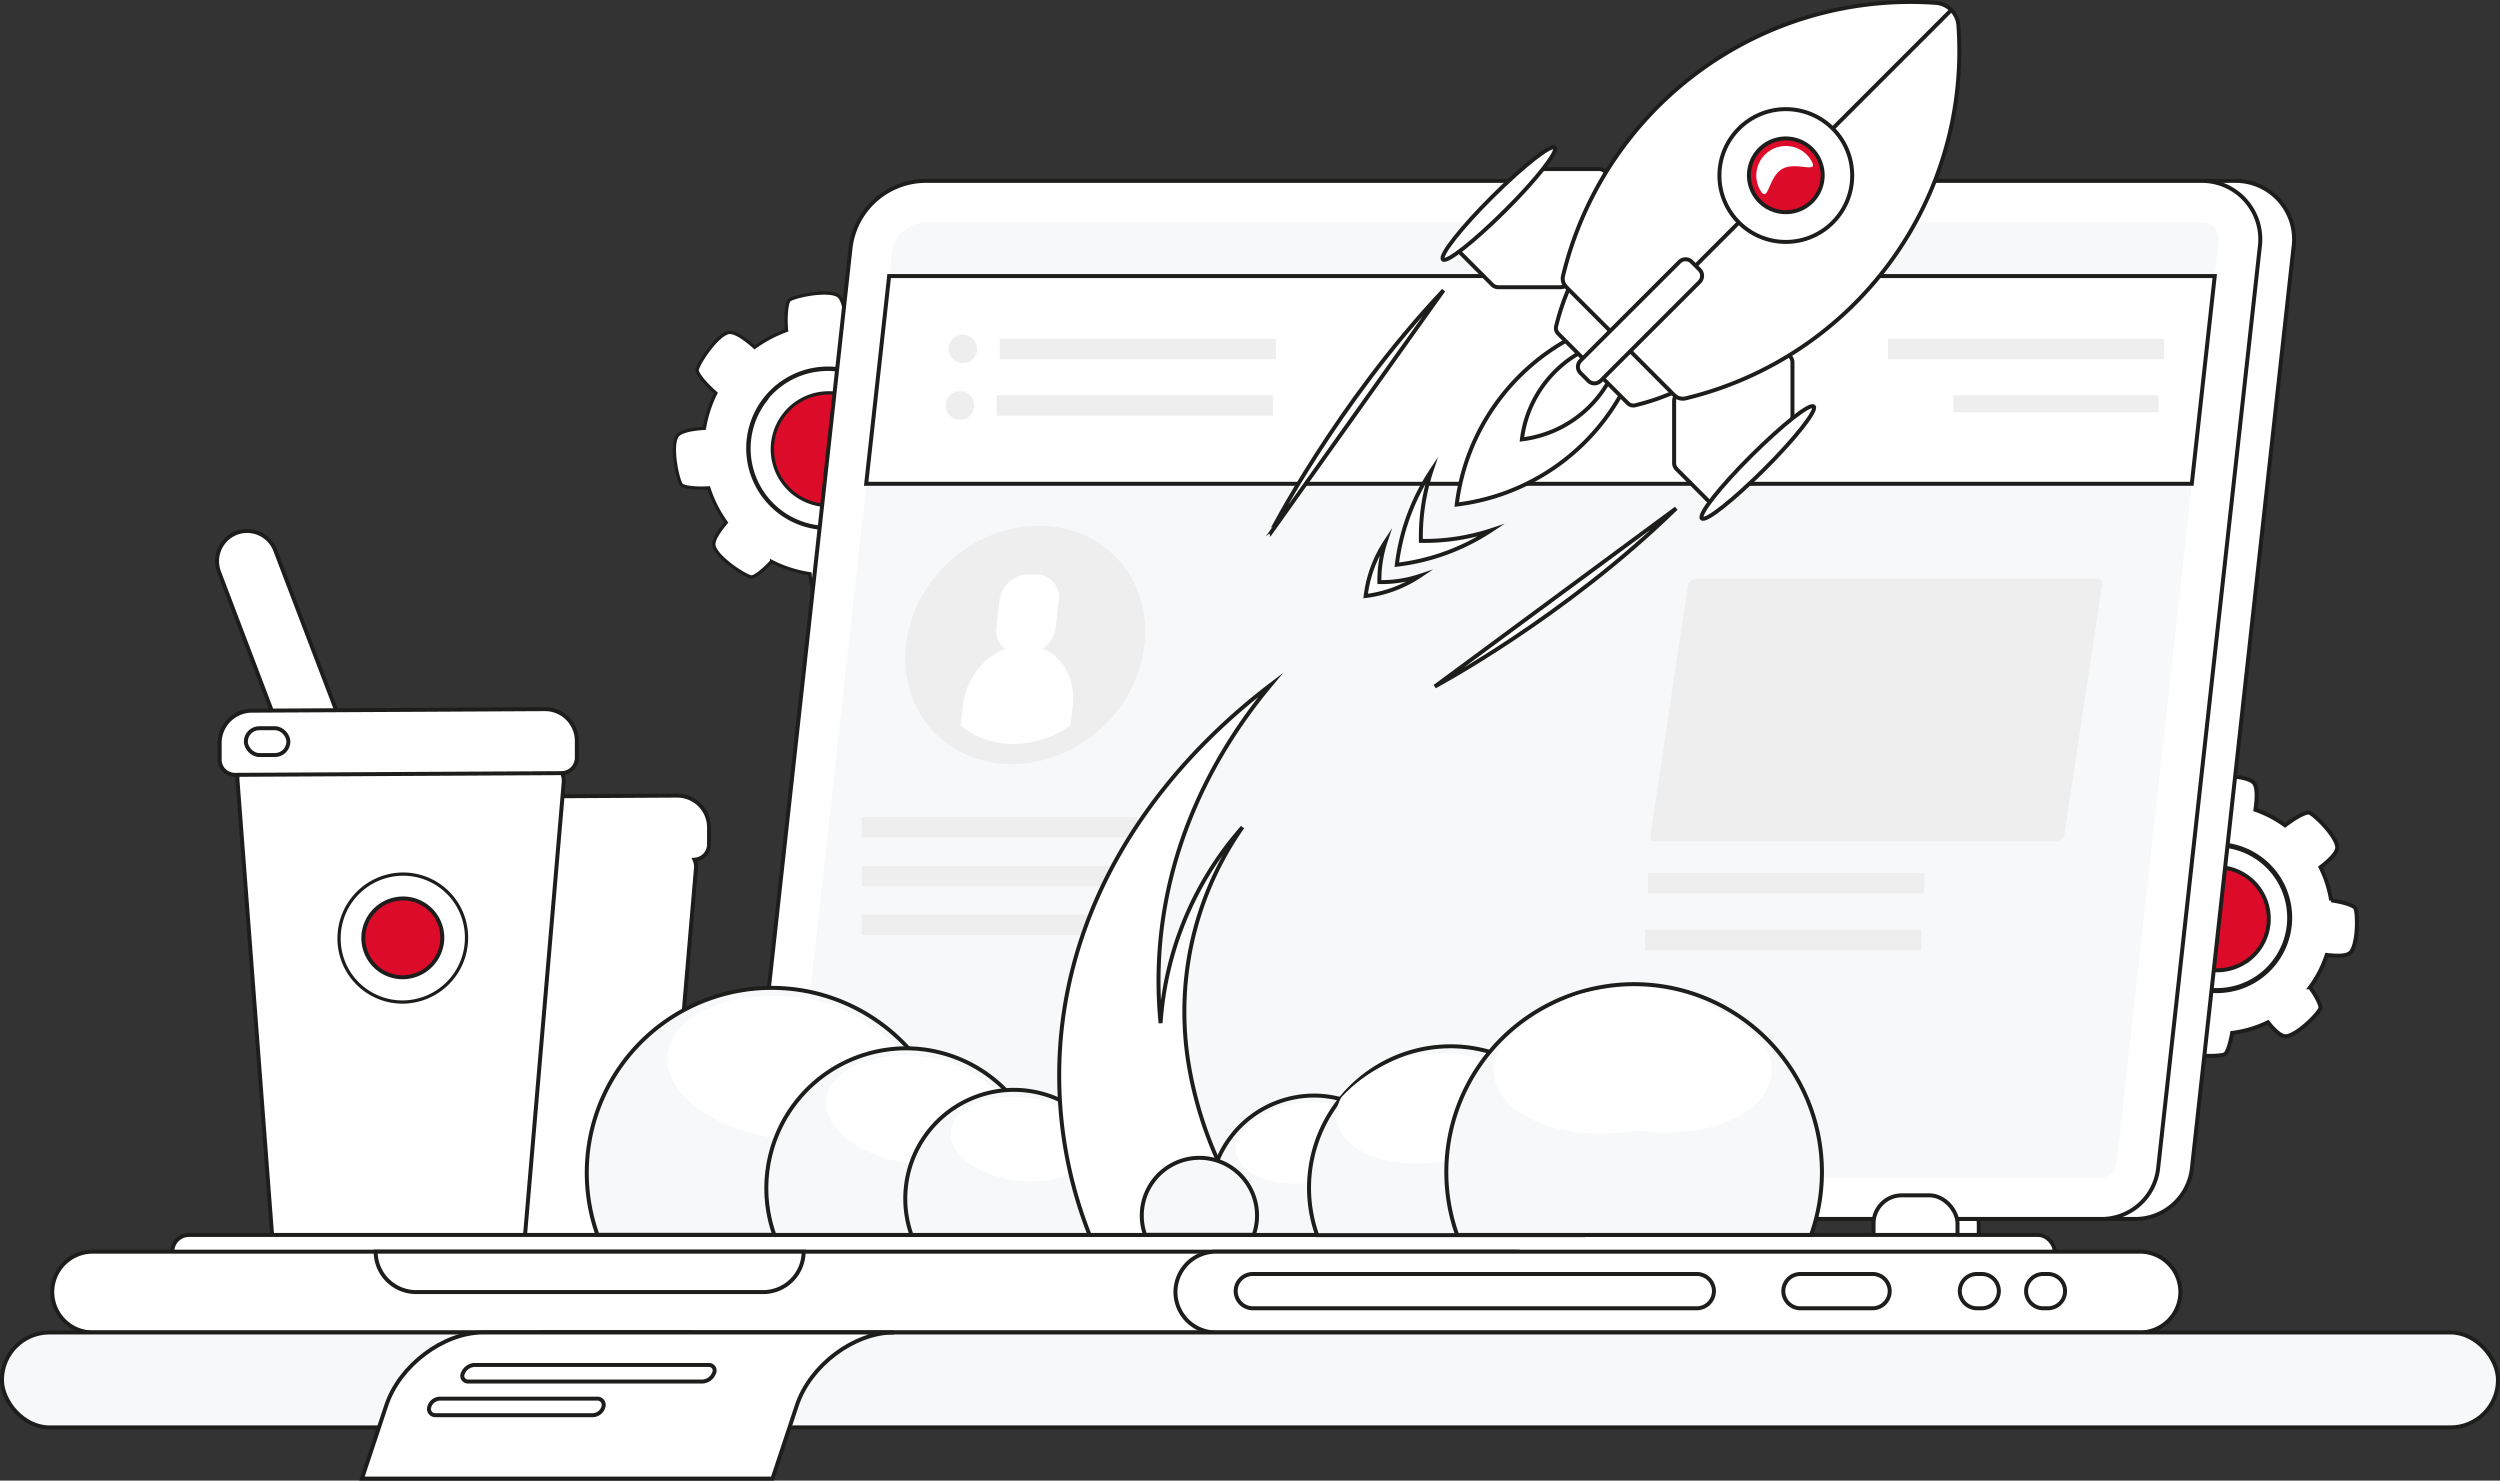 <?xml version="1.0" encoding="UTF-8"?> <svg xmlns="http://www.w3.org/2000/svg" viewBox="0 0 470.71 278.77"><rect x="0" y="0" width="470.71" height="278.77" fill="#333333" stroke="none"/><defs><style>.cls-1,.cls-6{fill:#dc0b2a;}.cls-2,.cls-3,.cls-4,.cls-5,.cls-9{fill:#fff;}.cls-11,.cls-2,.cls-3,.cls-4,.cls-5,.cls-6,.cls-8{stroke:#1d1d1b;stroke-miterlimit:10;}.cls-11,.cls-2,.cls-4,.cls-6,.cls-8{stroke-width:0.75px;}.cls-3{stroke-width:0.62px;}.cls-10,.cls-4,.cls-5,.cls-6,.cls-7,.cls-8,.cls-9{fill-rule:evenodd;}.cls-5{stroke-width:0.61px;}.cls-11,.cls-7,.cls-8{fill:#f7f8f9;}.cls-10,.cls-12{fill:#efeeef;}</style></defs><title>Asset 4</title><g id="Layer_2" data-name="Layer 2"><g id="_ÎÓÈ_1" data-name="—ÎÓÈ_1"><circle class="cls-1" cx="416.75" cy="173.69" r="16.32"></circle><path class="cls-2" d="M434.76,153c-.57-.14-2.56.87-4.51,2.4a21.66,21.66,0,0,0-5.59-2.93c.31-2.15.41-4.45-.4-5.17-1.63-1.44-7.57-1.35-8.35-.86-.51.31-1.22,2.5-1.51,5a21.5,21.5,0,0,0-6,1.76c-1.3-1.74-2.86-3.45-3.94-3.39-2.18.14-6.31,4.4-6.52,5.3-.13.56.87,2.54,2.39,4.49a21.85,21.85,0,0,0-3.15,5.57c-2.08-.28-4.24-.34-4.93.43-1.45,1.64-1.35,7.57-.87,8.36.29.47,2.21,1.11,4.5,1.44a21.58,21.58,0,0,0,1.77,6.46c-1.55,1.21-2.93,2.57-2.87,3.54.13,2.18,4.4,6.31,5.3,6.52.5.12,2.15-.67,3.9-1.94a21.47,21.47,0,0,0,6.08,3.4c-.2,1.85-.18,3.62.51,4.24,1.63,1.44,7.57,1.35,8.35.86.44-.27,1-1.92,1.36-4a21.51,21.51,0,0,0,6.74-2c1.16,1.45,2.43,2.68,3.35,2.63,2.18-.14,6.31-4.4,6.52-5.3.12-.51-.68-2.16-1.95-3.91a21.58,21.58,0,0,0,3.15-6.1c1.94.23,3.85.24,4.49-.48,1.45-1.64,1.35-7.57.87-8.36-.29-.47-2.22-1.12-4.53-1.44a21.68,21.68,0,0,0-2-6.24c1.65-1.27,3.2-2.74,3.14-3.76C439.92,157.36,435.66,153.23,434.76,153Zm-11.17,27.51A9.71,9.71,0,1,1,425,166.87,9.71,9.71,0,0,1,423.59,180.53Z"></path><path class="cls-2" d="M426.11,183.51a13.83,13.83,0,1,1,2-19.45A13.84,13.84,0,0,1,426.11,183.51ZM408.8,162.2a13.63,13.63,0,1,0,19.17,2A13.64,13.64,0,0,0,408.8,162.2Z"></path><circle class="cls-1" cx="154.53" cy="84.73" r="17.82"></circle><path class="cls-3" d="M170.2,59.46c-.64,0-2.55,1.48-4.31,3.54a23.6,23.6,0,0,0-6.61-1.92c-.14-2.37-.53-4.85-1.54-5.44-2.06-1.19-8.39.19-9.13.88-.47.45-.76,2.94-.52,5.7a23.94,23.94,0,0,0-6,3.18c-1.77-1.58-3.81-3.07-5-2.77-2.3.62-5.79,6.07-5.83,7.08,0,.63,1.48,2.53,3.53,4.29a23.48,23.48,0,0,0-2.16,6.64c-2.29.15-4.62.55-5.18,1.53-1.2,2.06.19,8.39.88,9.13.41.43,2.59.71,5.12.56a23.45,23.45,0,0,0,3.29,6.53c-1.39,1.64-2.57,3.39-2.3,4.42.61,2.3,6.07,5.79,7.08,5.82.56,0,2.16-1.18,3.75-2.92a23.47,23.47,0,0,0,7.24,2.32c.18,2,.59,3.92,1.46,4.42,2.07,1.2,8.39-.19,9.13-.88.41-.38.68-2.28.59-4.56a23.59,23.59,0,0,0,6.77-3.63c1.56,1.29,3.18,2.34,4.15,2.08,2.3-.61,5.8-6.07,5.83-7.08,0-.57-1.19-2.17-2.94-3.76a23.75,23.75,0,0,0,2.06-7.21c2.12-.17,4.17-.58,4.7-1.49,1.19-2.06-.2-8.39-.89-9.12-.41-.44-2.61-.72-5.16-.57A23.59,23.59,0,0,0,174.73,70c1.49-1.71,2.83-3.62,2.54-4.7C176.66,63,171.21,59.49,170.2,59.46Zm-6,31.85a10.6,10.6,0,1,1-1.44-14.92A10.6,10.6,0,0,1,164.21,91.31Z"></path><path class="cls-3" d="M167.55,94a15.09,15.09,0,1,1-2.06-21.24A15.11,15.11,0,0,1,167.55,94Zm-23.14-19a14.88,14.88,0,1,0,21-2A14.9,14.9,0,0,0,144.41,74.9Z"></path><path class="cls-4" d="M130.77,161.87a3.19,3.19,0,0,1,.27,1.6l-8.49,99.36a3.92,3.92,0,0,1-3.82,3.75l-26.22-.19h-.1L85,266.33l-4.07,0h-.09a3.91,3.91,0,0,1-3.64-3.8l-7.56-99.43v0h0v-.09h0v-.09h0v-.08h0v-.16c0-.13,0-.26,0-.38h-.88l-.21,0h-.07l-.14,0h0l-.06,0h0l-.07,0h0l-.07,0L68,162,68,162h0l-.07,0h0l-.06,0h0l-.06,0h0l-.06,0-.06,0h0l-.06,0h0l-.12-.08-.11-.08h0l-.16-.13h0l-.1-.1h0l0-.05h0l-.1-.1,0-.05,0,0h0l0-.06-.08-.11-.07-.12h0l0-.06h0l0-.06h0l0-.06-.06-.13,0-.06h0l0-.06,0-.07h0l0-.07h0l0-.06h0l0-.07h0l0-.07h0l0-.07v-.07l0-.07h0v-.21h0v-.07h0v-.07h0v-.07h0v-.07h0v-3.16h0V156h0v-.16h0v-.15h0v-.15h0l0-.15h0l0-.15h0l0-.15h0l.06-.3h0l0-.14h0l0-.15h0l0-.14h0l.1-.28h0l0-.14h0l0-.13.06-.14h0l.07-.13.06-.13h0l.07-.13h0l.07-.13.07-.13h0l.08-.12h0l.08-.12.08-.12h0l.08-.12.09-.12h0l.09-.11.09-.11h0l.1-.11.1-.11h0l.1-.1h0l.1-.1h0l.1-.1.11-.1h0l.11-.09.11-.09h0l.12-.08.12-.09.12-.08h0l.12-.08.12-.08.13-.08.12-.07h0l.13-.07.13-.06.14-.07h0l.13-.06h0l.14-.05h0l.14-.06h0l.14,0,.14,0h0l.14,0h0l.14,0,.15,0,.14,0,.15,0h0l.15,0,.15,0h0l.15,0,.16,0h.46L89.85,150l14.19-.07h.07l23.39-.13a6,6,0,0,1,6,6V159A2.9,2.9,0,0,1,130.77,161.87Z"></path><path class="cls-4" d="M44.52,100.34h0a5.7,5.7,0,0,0-3.29,7.32l13.14,34.57a5.68,5.68,0,0,0,7.31,3.28h0A5.68,5.68,0,0,0,65,138.2L51.83,103.63A5.68,5.68,0,0,0,44.52,100.34Z"></path><path class="cls-4" d="M68.65,143.12l33.77.25a3.68,3.68,0,0,1,3.73,3.8l-8.49,99.36a3.91,3.91,0,0,1-3.82,3.75L60.06,250a3.94,3.94,0,0,0,3.73-3.75l8.49-99.36A3.67,3.67,0,0,0,68.65,143.12Z"></path><path class="cls-4" d="M71.35,246.34a3.94,3.94,0,0,1-3.73,3.75h-.1L56,250h-.1a3.9,3.9,0,0,1-3.63-3.81L44.7,146.72A3.7,3.7,0,0,1,48.43,143h.1l27.58.21h.09"></path><path class="cls-5" d="M75.84,164.58a11.94,11.94,0,0,1,12,12,12.1,12.1,0,0,1-12,12.09,11.94,11.94,0,0,1-12-12A12.09,12.09,0,0,1,75.84,164.58Z"></path><path class="cls-4" d="M47.4,133.81l55.21-.29a6,6,0,0,1,6,6v3.15a2.91,2.91,0,0,1-2.88,2.9l-61.53.32A2.87,2.87,0,0,1,41.36,143v-3.15A6.09,6.09,0,0,1,47.4,133.81Z"></path><path class="cls-6" d="M75.84,169.17a7.39,7.39,0,0,1,7.44,7.39A7.49,7.49,0,0,1,75.84,184a7.39,7.39,0,0,1-7.43-7.4A7.48,7.48,0,0,1,75.84,169.17Z"></path><rect class="cls-2" x="46.29" y="137.11" width="8.01" height="5.05" rx="2.53" ry="2.53"></rect><rect class="cls-2" x="356.76" y="225.06" width="15.81" height="14.81" rx="5.33" ry="5.33"></rect><rect class="cls-2" x="172.56" y="225.06" width="15.81" height="14.81" rx="5.33" ry="5.33"></rect><path class="cls-4" d="M155.64,229.51H402.3a10.75,10.75,0,0,0,10.38-9.35L431.84,46.53a11,11,0,0,0-11.09-12.47H180.33a14.32,14.32,0,0,0-13.84,12.47L147.32,220.16A8.24,8.24,0,0,0,155.64,229.51Z"></path><path class="cls-4" d="M149.28,229.51H395.94a10.75,10.75,0,0,0,10.38-9.35L425.48,46.53a11,11,0,0,0-11.09-12.47H174a14.32,14.32,0,0,0-13.84,12.47L141,220.16A8.24,8.24,0,0,0,149.28,229.51Z"></path><path class="cls-7" d="M149.28,221.68H395.94a3,3,0,0,0,2.59-2.38L417.69,45.67a3.17,3.17,0,0,0-3.3-3.78H174a6.5,6.5,0,0,0-6.05,5.5L148.75,221C148.7,221.5,148.8,221.68,149.28,221.68Z"></path><polygon class="cls-4" points="412.68 91.09 417 51.98 167.41 51.98 163.09 91.09 412.68 91.09"></polygon><rect class="cls-2" x="168.55" y="225.06" width="15.81" height="14.81" rx="5.33" ry="5.33"></rect><rect class="cls-2" x="352.76" y="225.06" width="15.81" height="14.81" rx="5.33" ry="5.33"></rect><rect class="cls-2" x="32.44" y="232.52" width="354.44" height="6.3" rx="3.15" ry="3.15"></rect><path class="cls-4" d="M17.45,235.67H285.39a7.63,7.63,0,0,1,7.61,7.6h0a7.63,7.63,0,0,1-7.61,7.61H17.45a7.63,7.63,0,0,1-7.61-7.61h0A7.62,7.62,0,0,1,17.45,235.67Z"></path><path class="cls-4" d="M70.73,235.67h80.58a7.63,7.63,0,0,1-7.61,7.61H78.33A7.63,7.63,0,0,1,70.73,235.67Z"></path><path class="cls-4" d="M228.92,235.67h174a7.62,7.62,0,0,1,7.61,7.6h0a7.63,7.63,0,0,1-7.61,7.61h-174a7.62,7.62,0,0,1-7.6-7.61h0A7.62,7.62,0,0,1,228.92,235.67Z"></path><path class="cls-4" d="M339,239.87h13.57a3.23,3.23,0,0,1,3.23,3.23h0a3.24,3.24,0,0,1-3.23,3.23H339a3.24,3.24,0,0,1-3.23-3.23h0A3.23,3.23,0,0,1,339,239.87Z"></path><path class="cls-4" d="M235.88,239.87h83.6a3.24,3.24,0,0,1,3.23,3.23h0a3.25,3.25,0,0,1-3.23,3.23h-83.6a3.24,3.24,0,0,1-3.22-3.23h0A3.23,3.23,0,0,1,235.88,239.87Z"></path><path class="cls-4" d="M372.24,239.87h.89a3.23,3.23,0,0,1,3.22,3.23h0a3.24,3.24,0,0,1-3.22,3.23h-.89A3.24,3.24,0,0,1,369,243.1h0A3.23,3.23,0,0,1,372.24,239.87Z"></path><path class="cls-4" d="M384.7,239.87h.9a3.23,3.23,0,0,1,3.22,3.23h0a3.24,3.24,0,0,1-3.22,3.23h-.9a3.24,3.24,0,0,1-3.22-3.23h0A3.23,3.23,0,0,1,384.7,239.87Z"></path><path class="cls-8" d="M145.3,186a34.83,34.83,0,0,0-32.81,46.49h65.62A34.83,34.83,0,0,0,145.3,186Z"></path><path class="cls-9" d="M170.08,198.31a34.88,34.88,0,0,0-14.64-9.5,38.85,38.85,0,0,0-6.93-1.17c-12.62-1-22.86,4.26-22.86,11.69s10.24,14.25,22.86,15.23,22.86-4.26,22.86-11.69A9.11,9.11,0,0,0,170.08,198.31Z"></path><path class="cls-8" d="M170.61,197.38a26.35,26.35,0,0,0-24.81,35.14h49.61a26.35,26.35,0,0,0-24.8-35.14Z"></path><path class="cls-10" d="M395.83,109.79c.07-.5-.34-.86-1-.86H319.71a1.9,1.9,0,0,0-1.89,1.26q-3.56,23.67-7.1,47.35c-.08.51.34.87,1,.87h75.08a1.91,1.91,0,0,0,1.89-1.26Z"></path><path class="cls-10" d="M195.58,99c12.39,0,21.3,10,19.9,22.43s-12.57,22.43-25,22.43-21.29-10-19.9-22.43S183.19,99,195.58,99Z"></path><path class="cls-9" d="M189.13,206.91a26.26,26.26,0,0,0-11.07-7.18,29.84,29.84,0,0,0-5.24-.89c-9.54-.73-17.28,3.22-17.28,8.84s7.74,10.77,17.28,11.5,17.28-3.21,17.28-8.83A7,7,0,0,0,189.13,206.91Z"></path><path class="cls-8" d="M190.91,205.2a20.49,20.49,0,0,0-19.29,27.32h38.57a20.49,20.49,0,0,0-19.28-27.32Z"></path><path class="cls-9" d="M205.11,212.83a20.54,20.54,0,0,0-8.61-5.58,22.75,22.75,0,0,0-4.07-.69C185,206,179,209.06,179,213.43s6,8.37,13.43,8.95,13.43-2.5,13.43-6.87A5.48,5.48,0,0,0,205.11,212.83Z"></path><path class="cls-9" d="M201.56,136.58a18.86,18.86,0,0,1-10.74,3.51,15.46,15.46,0,0,1-9.95-3.51l.43-3.77c.7-6.24,5.93-11.36,11.62-11.36h0c5.69,0,9.77,5.12,9.06,11.36Z"></path><path class="cls-9" d="M193.61,108.12H195a4.31,4.31,0,0,1,4.35,4.9l-.59,5.17a5.64,5.64,0,0,1-5.45,4.9h-1.36a4.3,4.3,0,0,1-4.34-4.9l.58-5.17A5.63,5.63,0,0,1,193.61,108.12Z"></path><rect class="cls-11" x="0.37" y="250.88" width="469.96" height="17.88" rx="8.94" ry="8.94"></rect><rect class="cls-2" x="93.24" y="250.88" width="45.44" height="17.88" rx="8.94" ry="8.94"></rect><path class="cls-4" d="M315.59,95.71l-45.44,33.55S294.56,116.26,315.59,95.71Z"></path><path class="cls-4" d="M274.28,95A41.23,41.23,0,0,1,310.2,59.09,41.23,41.23,0,0,1,274.28,95Z"></path><path class="cls-4" d="M286.55,82.73a21.83,21.83,0,0,1,19-19,21.8,21.8,0,0,1-19,19Z"></path><path class="cls-4" d="M302.22,32.32,308,38.13a1.68,1.68,0,0,1,0,2.37L295,53.59a1.62,1.62,0,0,1-1.18.49H282.13a1.62,1.62,0,0,1-1.19-.49l-5.81-5.82a1.65,1.65,0,0,1,0-2.36l13.09-13.09a1.59,1.59,0,0,1,1.18-.49H301A1.6,1.6,0,0,1,302.22,32.32Z"></path><path class="cls-4" d="M337,67.07l-5.82-5.82a1.68,1.68,0,0,0-2.37,0L315.7,74.34a1.59,1.59,0,0,0-.49,1.18V87.16a1.59,1.59,0,0,0,.49,1.18l5.81,5.82a1.68,1.68,0,0,0,2.37,0L337,81.07a1.64,1.64,0,0,0,.49-1.18V68.25A1.62,1.62,0,0,0,337,67.07Z"></path><path class="cls-4" d="M293,61.42a43.4,43.4,0,0,1,45.26-33.13A3,3,0,0,1,341,31.05a43.39,43.39,0,0,1-33.12,45.26,1.46,1.46,0,0,1-1.4-.4l-13.1-13.1A1.44,1.44,0,0,1,293,61.42Z"></path><path class="cls-4" d="M294.31,51.89A67.28,67.28,0,0,1,364.47.54a4.57,4.57,0,0,1,3.3,1.76L305.46,64.61,294.92,54.06A2.21,2.21,0,0,1,294.31,51.89Z"></path><path class="cls-4" d="M367.4,1.88a4.55,4.55,0,0,1,1.34,2.94A67.28,67.28,0,0,1,317.39,75a2.27,2.27,0,0,1-2.17-.61L305.07,64.21Z"></path><circle class="cls-2" cx="336.24" cy="33.05" r="12.5"></circle><path class="cls-4" d="M297.57,70.22l1.5,1.49a1.62,1.62,0,0,0,2.29,0L320,53.08a1.63,1.63,0,0,0,0-2.3l-1.49-1.49a1.62,1.62,0,0,0-2.29,0L297.57,67.92A1.64,1.64,0,0,0,297.57,70.22Z"></path><path class="cls-6" d="M332.77,27a6.94,6.94,0,1,1-2.54,9.48A6.94,6.94,0,0,1,332.77,27Z"></path><path class="cls-9" d="M333.46,28.24a5.55,5.55,0,0,1,7.58,2c1.54,2.66-2.84.05-5.49,1.58s-2.58,6.63-4.12,4A5.55,5.55,0,0,1,333.46,28.24Z"></path><path class="cls-4" d="M263,106.33a41.09,41.09,0,0,1,6.53-17.74,39.75,39.75,0,0,0-2,13.25,40.21,40.21,0,0,0,13.24-2A41,41,0,0,1,263,106.33Z"></path><path class="cls-4" d="M292.74,27.79c.7.69-3.45,6-9.27,11.79s-11.1,10-11.79,9.27,3.45-6,9.27-11.79S292.05,27.09,292.74,27.79Z"></path><path class="cls-4" d="M341.5,76.54c.69.69-3.46,6-9.28,11.79s-11.09,10-11.79,9.28,3.46-6,9.28-11.79S340.8,75.84,341.5,76.54Z"></path><path class="cls-4" d="M257.13,112.22A23.68,23.68,0,0,1,260.88,102a23,23,0,0,0-1.16,7.6,23,23,0,0,0,7.6-1.16A23.57,23.57,0,0,1,257.13,112.22Z"></path><path class="cls-4" d="M271.8,54.65l-32.77,46S251.6,76,271.8,54.65Z"></path><path class="cls-4" d="M91,250.88h77.34c-7.57,0-15.81,6.19-18.32,13.76l-4.57,13.76H68.15l4.57-13.76C75.23,257.07,83.48,250.88,91,250.88Z"></path><path class="cls-4" d="M82.8,263.34h29.64a1.18,1.18,0,0,1,1.17,1.56h0a2.14,2.14,0,0,1-2,1.56H82a1.18,1.18,0,0,1-1.17-1.56h0A2.14,2.14,0,0,1,82.8,263.34Z"></path><path class="cls-4" d="M89.28,257h44.15a1.06,1.06,0,0,1,1,1.56h0a2.47,2.47,0,0,1-2.12,1.56H88.16a1.07,1.07,0,0,1-1-1.56h0A2.49,2.49,0,0,1,89.28,257Z"></path><path class="cls-8" d="M247.37,206.28a19.67,19.67,0,0,1,18.52,26.24h-37a19.67,19.67,0,0,1,18.52-26.24Z"></path><path class="cls-9" d="M233.38,213.65a19.73,19.73,0,0,1,8.27-5.37,23,23,0,0,1,3.91-.66c7.13-.55,12.9,2.41,12.9,6.6s-5.77,8-12.9,8.59-12.9-2.4-12.9-6.59A5.26,5.26,0,0,1,233.38,213.65Z"></path><path class="cls-8" d="M273.08,197a26.63,26.63,0,0,1,25.09,35.56H248A26.66,26.66,0,0,1,273.08,197Z"></path><path class="cls-9" d="M252.57,206.59a26.76,26.76,0,0,1,11.2-7.27,29.61,29.61,0,0,1,5.3-.89c9.66-.75,17.48,3.25,17.48,8.94s-7.82,10.9-17.48,11.64-17.48-3.25-17.48-8.93A7.09,7.09,0,0,1,252.57,206.59Z"></path><path class="cls-8" d="M307.69,185.3A35.38,35.38,0,0,1,341,232.52H274.36a35.38,35.38,0,0,1,33.33-47.22Z"></path><circle class="cls-12" cx="181.29" cy="65.69" r="2.69"></circle><rect class="cls-12" x="188.23" y="63.77" width="52" height="3.84"></rect><circle class="cls-12" cx="180.73" cy="76.35" r="2.69"></circle><rect class="cls-12" x="187.67" y="74.43" width="52" height="3.84"></rect><rect class="cls-12" x="310.3" y="164.4" width="52" height="3.84"></rect><rect class="cls-12" x="309.75" y="175.06" width="52" height="3.84"></rect><rect class="cls-12" x="162.23" y="153.85" width="52" height="3.84"></rect><rect class="cls-12" x="162.23" y="163.04" width="52" height="3.84"></rect><rect class="cls-12" x="162.23" y="172.2" width="52" height="3.84"></rect><rect class="cls-12" x="355.48" y="63.77" width="52" height="3.84"></rect><rect class="cls-12" x="367.77" y="74.43" width="38.67" height="3.19"></rect><path class="cls-4" d="M235,228.8h-4.09q1.14,1.88,2.39,3.72H205.15a81.78,81.78,0,0,1-5.72-30c0-28.79,15.23-54.82,39.8-73.55-13.36,16.08-21.1,35.21-21.1,55.74q0,4,.39,7.93a62,62,0,0,1,15.42-36.89,60.67,60.67,0,0,0-10.3,43.57A73,73,0,0,0,235,228.8Z"></path><path class="cls-8" d="M225.83,218a10.87,10.87,0,0,1,10.23,14.49H215.6A10.87,10.87,0,0,1,225.83,218Z"></path><path class="cls-9" d="M332.28,196.88a34.8,34.8,0,0,0-14.64-9.51,39,39,0,0,0-6.93-1.16c-12.62-1-22.86,4.25-22.86,11.68s10.24,14.25,22.86,15.23,22.86-4.25,22.86-11.69A9.18,9.18,0,0,0,332.28,196.88Z"></path><path class="cls-9" d="M282.6,196.83a35.39,35.39,0,0,1,14.87-9.65,39.34,39.34,0,0,1,7-1.18c12.82-1,23.21,4.32,23.21,11.87s-10.39,14.47-23.21,15.46-23.22-4.32-23.22-11.87A9.32,9.32,0,0,1,282.6,196.83Z"></path></g></g></svg> 
